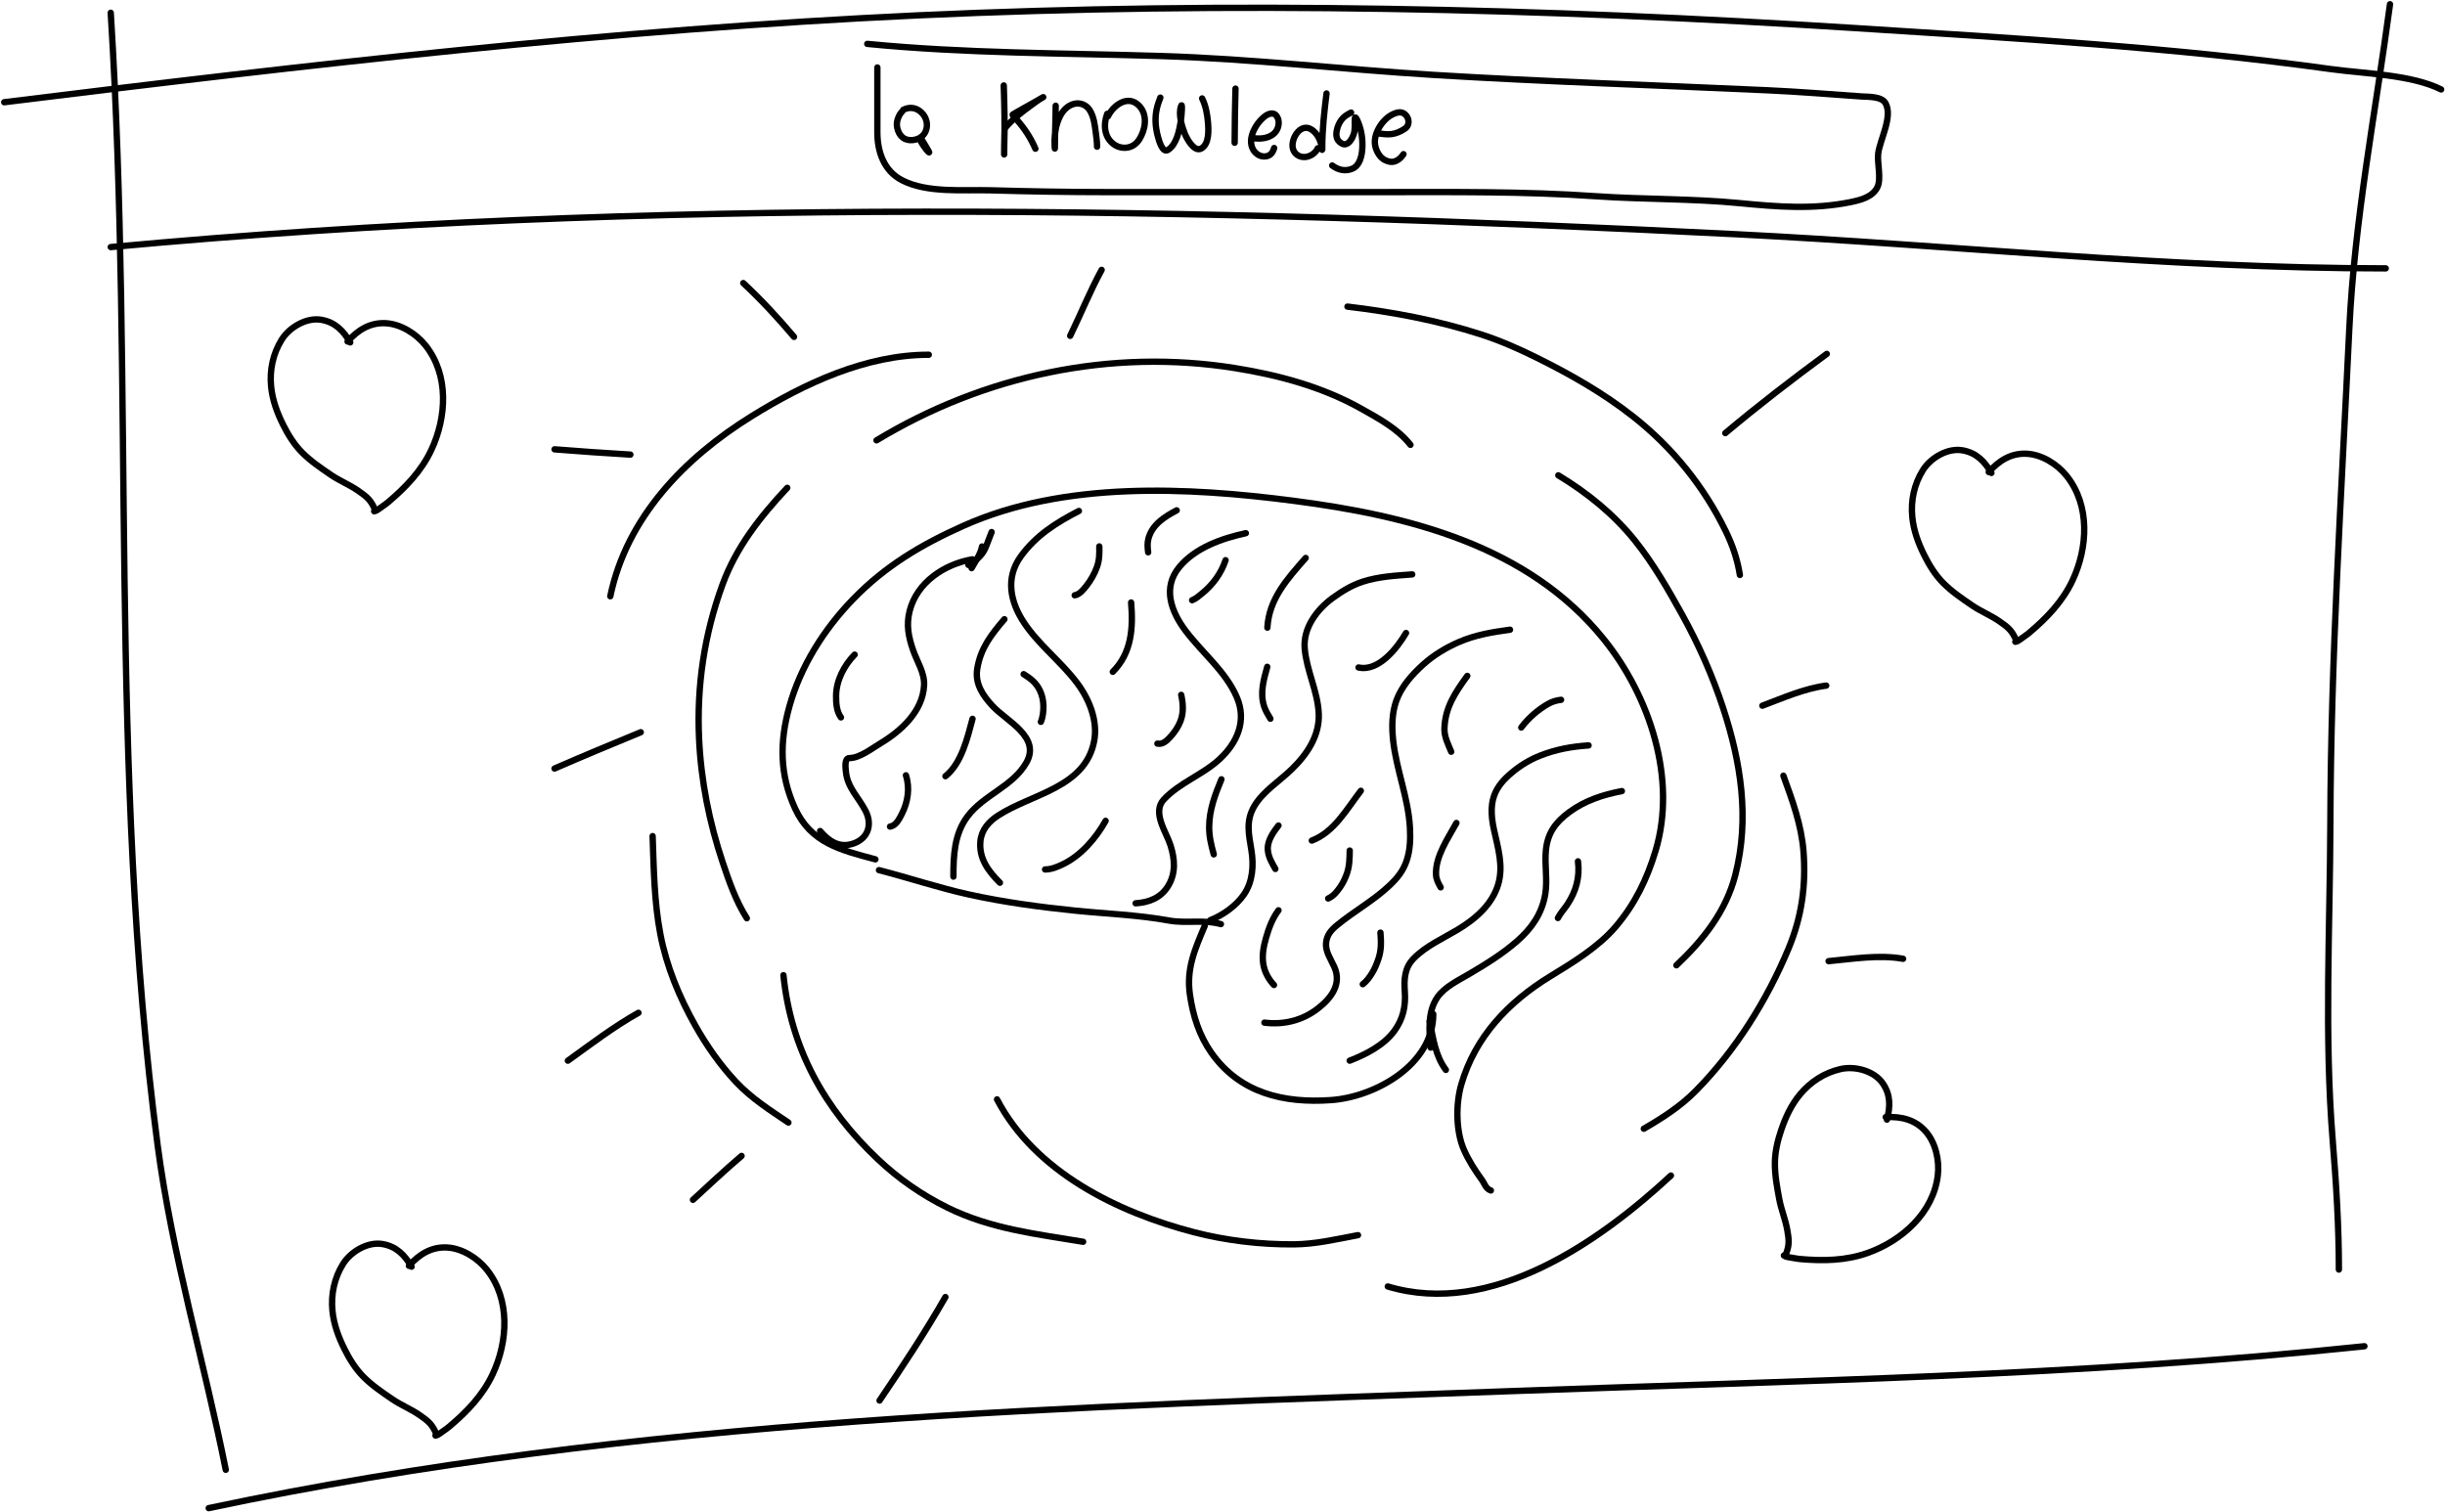 <svg width="1156" height="715" viewBox="0 0 1156 715" fill="none" xmlns="http://www.w3.org/2000/svg">
<path d="M2 48.329C145.608 30.585 289.441 13.922 434.064 7.26C582.071 0.441 729.749 3.869 877.542 13.302C952.13 18.063 1027.91 22.347 1102.02 32.662C1117.53 34.82 1140.04 35.22 1154.17 42.286" stroke="black" stroke-width="3" stroke-linecap="round"/>
<path d="M52.357 6.029C63.506 184.413 51.173 363.729 74.514 541.38C81.34 593.33 96.496 643.683 106.743 694.914" stroke="black" stroke-width="3" stroke-linecap="round"/>
<path d="M1130 2C1123.14 53.241 1113.21 103.801 1110.75 155.533C1107.05 233.24 1102.03 311.15 1101.8 388.966C1101.65 438.801 1098.87 489.668 1102.92 539.366C1104.58 559.735 1105.83 579.807 1105.83 600.242" stroke="black" stroke-width="3" stroke-linecap="round"/>
<path d="M98.686 713.042C301.524 669.968 506.894 665.342 713.266 657.761C847.983 652.812 983.8 650.617 1117.91 636.499" stroke="black" stroke-width="3" stroke-linecap="round"/>
<path d="M52.357 116.814C307.312 93.13 565.881 97.93 821.366 110.771C923.69 115.915 1025.45 126.886 1127.98 126.886" stroke="black" stroke-width="3" stroke-linecap="round"/>
<path d="M413.886 406.293C397.348 401.894 383.39 398.501 375.928 382.279C368.574 366.292 368.529 350.82 373.234 333.969C378.531 314.997 389.617 297.456 403.251 283.39C418.616 267.537 435.525 257.532 455.484 248.599C502.971 227.346 561.443 230.271 611.666 236.781C665.777 243.796 722.478 257.833 758.299 302.251C779.972 329.125 792.999 368.296 782.737 402.322C778.714 415.663 772.973 427.482 763.876 438.153C755.691 447.755 743.641 455.073 732.962 461.599C713.284 473.624 697.437 490.181 690.891 512.793C688.256 521.896 688.312 534.863 692.12 543.566C694.314 548.58 697.375 553.339 700.581 557.747C702.039 559.751 702.428 562.034 704.883 562.852" stroke="black" stroke-width="3" stroke-linecap="round"/>
<path d="M415.588 411.398C429.913 415.081 443.738 419.755 458.179 422.932C474.742 426.576 491.406 428.816 508.286 430.542C522.992 432.046 538.126 432.563 552.673 435.222C560.754 436.699 569.415 434.684 577.253 436.924" stroke="black" stroke-width="3" stroke-linecap="round"/>
<path d="M569.595 437.775C564.845 448.986 560.834 458.115 562.599 470.297C564.029 480.167 566.93 489.488 572.715 497.714C586.153 516.82 606.916 521.709 629.345 520.12C650.458 518.624 677.655 503.181 677.655 479.467" stroke="black" stroke-width="3" stroke-linecap="round"/>
<path d="M675.954 482.871C677.579 490.901 678.63 499.202 683.611 505.844" stroke="black" stroke-width="3" stroke-linecap="round"/>
<path d="M510.097 241.591C499.366 247.085 489.792 253.182 482.64 263.043C475.197 273.305 477.701 284.76 484.238 294.519C491.237 304.967 501.585 312.768 509.147 322.776C514.919 330.415 519.161 340.712 517.313 350.385C513.09 372.494 487.746 375.253 471.816 385.642C467.423 388.508 463.993 392.433 463.521 397.87C462.814 406.002 467.385 411.974 472.767 417.356" stroke="black" stroke-width="3" stroke-linecap="round"/>
<path d="M589.036 252.09C577.776 254.546 565.192 258.903 557.582 268.098C549.484 277.883 553.771 289.227 560.52 298.192C568.401 308.661 579.577 317.491 584.802 329.733C589.578 340.922 584.891 351.275 576.55 358.984C568.62 366.312 557.646 370.079 550.258 377.995C544.546 384.115 551.471 393.446 553.413 399.641C555.482 406.243 556.017 412.779 552.311 418.868C548.886 424.494 543.295 426.68 536.929 427.077" stroke="black" stroke-width="3" stroke-linecap="round"/>
<path d="M667.7 271.576C659.851 272.165 651.919 272.56 644.373 274.992C639.124 276.683 634.448 279.55 630.007 282.788C622.602 288.187 616.068 296.942 616.867 306.577C617.738 317.086 622.986 326.712 623.497 337.277C624.009 347.855 617.929 356.748 610.638 363.799C604.978 369.274 597.23 374.111 593.118 380.998C588.884 388.089 590.438 394.375 591.671 402.014C592.816 409.104 592.342 416.872 588.095 422.991C584.452 428.238 578.167 432.759 572.222 435.046" stroke="black" stroke-width="3" stroke-linecap="round"/>
<path d="M713.936 297.722C705.513 298.872 697.784 300.134 689.939 303.485C683.814 306.102 677.712 309.792 672.781 314.279C667.585 319.007 662.662 324.503 660.223 331.18C658.051 337.127 658.007 343.733 658.675 349.972C660.176 363.98 665.913 377.356 666.631 391.514C666.893 396.686 666.734 401.869 665.083 406.824C663.395 411.888 660.531 415.327 656.697 418.908C649.138 425.97 640.079 430.893 632.142 437.443C629.332 439.762 627.294 442.083 626.96 445.872C626.608 449.854 629.282 453.67 630.851 457.139C634.519 465.242 629.416 471.943 623.025 476.878C615.697 482.536 606.86 484.63 597.824 483.5" stroke="black" stroke-width="3" stroke-linecap="round"/>
<path d="M751.083 352.426C742.915 352.99 735.834 354.257 728.179 357.26C723.314 359.169 718.808 361.927 714.806 365.284C711.11 368.384 707.993 371.707 706.371 376.324C704.589 381.4 705.247 387.227 706.371 392.371C708.208 400.776 710.886 409.369 708.394 417.95C705.567 427.69 697.486 434.584 689.056 439.62C682.066 443.796 674.207 447.236 668.415 453.13C664.055 457.565 663.769 462.997 664.197 468.868C664.696 475.709 663.364 481.804 659.26 487.4C654.292 494.175 645.771 498.54 638.138 501.476" stroke="black" stroke-width="3" stroke-linecap="round"/>
<path d="M766.821 374.027C757.795 375.753 749.406 378.48 741.945 383.971C735.582 388.654 731.812 393.674 730.939 401.663C730.166 408.74 731.778 415.8 730.579 422.853C729.03 431.964 724.182 438.918 717.309 444.935C710.333 451.042 702.487 455.857 694.525 460.553C689.546 463.489 683.043 466.566 679.644 471.457C674.865 478.334 675.744 487.387 676.404 495.304" stroke="black" stroke-width="3" stroke-linecap="round"/>
<path d="M459.749 264.443C446.603 266.689 433.532 275.262 430.085 288.843C428.397 295.489 429.55 301.108 431.727 307.434C433.617 312.928 437.233 318.113 436.906 324.108C436.24 336.316 426.131 345.529 416.252 351.456C412.373 353.784 406.451 358.425 401.599 358.425C399.063 358.425 399.811 363.385 399.957 364.909C400.677 372.426 406.028 377.075 409.263 383.436C412.552 389.906 410.464 396.548 403.284 398.89C396.717 401.031 391.874 397.673 387.746 392.911" stroke="black" stroke-width="3" stroke-linecap="round"/>
<path d="M459.37 268.611C461.08 265.482 463.704 261.934 464.296 258.379" stroke="black" stroke-width="3" stroke-linecap="round"/>
<path d="M457.854 267.095C461.179 265.152 464.217 262.876 465.812 259.263C466.922 256.75 467.784 254.1 468.844 251.558" stroke="black" stroke-width="3" stroke-linecap="round"/>
<path d="M474.887 292.76C468.627 300.07 463.578 306.545 462.034 316.247C460.913 323.292 464.687 328.872 469.361 333.873C476.082 341.064 492.118 348.419 485.312 360.5C478.922 371.842 465.078 375.768 457.408 386.038C451.189 394.365 450.772 404.435 450.772 414.465" stroke="black" stroke-width="3" stroke-linecap="round"/>
<path d="M459.815 339.86C457.433 348.72 454.667 360.859 447.004 366.989" stroke="black" stroke-width="3" stroke-linecap="round"/>
<path d="M534.798 284.847C535.802 296.964 535.06 308.7 526.131 317.629" stroke="black" stroke-width="3" stroke-linecap="round"/>
<path d="M522.74 388.09C518.219 396.213 511.133 404.484 502.602 408.583C499.904 409.88 497.13 411.074 494.104 411.074" stroke="black" stroke-width="3" stroke-linecap="round"/>
<path d="M617.325 263.792C608.649 273.677 599.974 283.156 599.219 296.746" stroke="black" stroke-width="3" stroke-linecap="round"/>
<path d="M577.491 368.449C574.436 375.867 571.738 382.921 571.697 391.022C571.673 395.602 572.675 399.56 573.869 403.938" stroke="black" stroke-width="3" stroke-linecap="round"/>
<path d="M643.399 373.881C636.792 382.443 630.795 393.456 620.223 397.42" stroke="black" stroke-width="3" stroke-linecap="round"/>
<path d="M664.765 299.281C660.707 306.181 651.899 317.708 642.313 315.578" stroke="black" stroke-width="3" stroke-linecap="round"/>
<path d="M693.736 319.561C688.04 327.389 683.192 334.563 682.933 344.548C682.833 348.399 684.709 351.935 686.131 355.412" stroke="black" stroke-width="3" stroke-linecap="round"/>
<path d="M688.601 389.099C684.706 396.24 678.476 405.049 678.971 413.674C679.098 415.891 680.091 417.666 681.146 419.541" stroke="black" stroke-width="3" stroke-linecap="round"/>
<path d="M652.677 440.939C653.011 445.231 653.153 449.099 651.761 453.22C650.975 455.547 650.047 457.935 648.746 460.032C647.553 461.952 646.15 463.962 644.327 465.33" stroke="black" stroke-width="3" stroke-linecap="round"/>
<path d="M746.073 407.243C747.028 414.701 745.189 421.287 741.143 427.482C739.67 429.736 737.793 431.618 736.584 434.035" stroke="black" stroke-width="3" stroke-linecap="round"/>
<path d="M719.255 343.965C722.591 339.505 727.231 335.444 732.103 332.723C734.051 331.636 735.887 331.129 738.076 330.866" stroke="black" stroke-width="3" stroke-linecap="round"/>
<path d="M558.477 328.528C559.38 332.631 559.676 336.822 558.17 340.839C557.129 343.614 555.365 346.155 553.394 348.345C551.796 350.121 549.767 352.091 547.219 351.582" stroke="black" stroke-width="3" stroke-linecap="round"/>
<path d="M483.982 318.743C487.291 320.807 489.877 322.794 491.619 326.359C492.74 328.653 493.25 331.075 493.324 333.618C493.393 336.028 493.094 339.014 492.124 341.276" stroke="black" stroke-width="3" stroke-linecap="round"/>
<path d="M404.081 309.505C399.118 314.551 395.347 321.742 395.302 328.99C395.28 332.465 395.506 336.305 397.601 339.186" stroke="black" stroke-width="3" stroke-linecap="round"/>
<path d="M428.328 366.568C430.307 372.622 429.239 379.333 426.33 384.95C425.091 387.342 423.64 390.341 420.803 390.814" stroke="black" stroke-width="3" stroke-linecap="round"/>
<path d="M556.348 241.28C550.586 244.323 544.807 247.953 542.994 254.583C542.388 256.797 542.559 258.904 542.856 261.13" stroke="black" stroke-width="3" stroke-linecap="round"/>
<path d="M519.749 258.339C519.849 261.716 519.795 264.903 518.629 268.109C517.5 271.212 515.765 274.342 513.701 276.923C512.342 278.621 510.449 281.113 508.118 281.446" stroke="black" stroke-width="3" stroke-linecap="round"/>
<path d="M579.455 264.852C577.295 271.231 573.374 276.547 568.134 280.739C566.695 281.891 565.372 283.121 563.637 283.772" stroke="black" stroke-width="3" stroke-linecap="round"/>
<path d="M604.471 430.386C601.586 434.232 599.913 438.774 598.593 443.364C597.433 447.396 596.601 451.694 597.306 455.895C597.934 459.635 599.768 462.98 602.335 465.707" stroke="black" stroke-width="3" stroke-linecap="round"/>
<path d="M638.149 402.129C638.108 405.929 638.043 409.613 636.743 413.227C635.991 415.318 634.988 417.434 633.732 419.269C632.177 421.541 630.506 423.644 627.963 424.8" stroke="black" stroke-width="3" stroke-linecap="round"/>
<path d="M604.471 390.3C602.052 393.376 599.146 397.522 599.414 401.654C599.639 405.115 601.311 407.895 602.992 410.836" stroke="black" stroke-width="3" stroke-linecap="round"/>
<path d="M599.156 315.267C597.454 321.449 595.626 327.644 597.689 333.991C598.359 336.053 599.535 337.971 600.644 339.819" stroke="black" stroke-width="3" stroke-linecap="round"/>
<path d="M736.764 224.73C750.462 232.989 763.177 243.279 773.187 255.837C781.728 266.553 788.637 278.547 795.264 290.505C803.088 304.621 809.655 319.423 814.696 334.761C823.131 360.424 827.29 386.947 820.496 413.558C816.079 430.857 805.324 444.373 792.619 456.391" stroke="black" stroke-width="3" stroke-linecap="round"/>
<path d="M372.219 230.641C359.445 244.262 347.989 258.826 341.535 276.573C333.003 300.037 329.393 324.103 330.512 349.082C331.41 369.095 335.351 388.799 341.7 407.76C344.757 416.888 347.932 426.026 353.101 434.148" stroke="black" stroke-width="3" stroke-linecap="round"/>
<path d="M843.192 366.744C847.443 378.471 851.686 389.876 852.681 402.419C853.961 418.561 851.873 433.526 845.595 448.539C835.322 473.106 820.642 496.53 801.94 515.577C794.618 523.035 786.146 528.468 777.201 533.662" stroke="black" stroke-width="3" stroke-linecap="round"/>
<path d="M288.55 281.913C296.341 244.516 323.818 216.336 355.408 196.754C380.317 181.314 409.359 167.717 439.137 167.717" stroke="black" stroke-width="3" stroke-linecap="round"/>
<path d="M414.419 208.194C465.131 177.516 525.045 164.623 583.9 174.032C604.569 177.336 625.218 182.905 643.543 193.194C651.727 197.79 660.995 202.769 666.868 210.32" stroke="black" stroke-width="3" stroke-linecap="round"/>
<path d="M637.075 144.963C658.487 147.508 679.643 151.478 700.211 158.101C709.064 160.951 717.621 164.706 725.956 168.813C742.152 176.793 758.031 185.803 772.241 197.008C790.769 211.619 805.601 229.968 815.949 251.176C819.182 257.802 821.472 264.583 822.619 271.842" stroke="black" stroke-width="3" stroke-linecap="round"/>
<path d="M308.564 395.308C309.111 410.774 309.294 426.415 312.218 441.671C315.144 456.934 321.102 471.314 328.701 484.814C334.111 494.426 340.453 503.509 348.011 511.562C355.302 519.329 364 524.83 372.758 530.742" stroke="black" stroke-width="3" stroke-linecap="round"/>
<path d="M370.41 461.068C373.935 495.822 389.781 524.234 415.119 548.139C424.938 557.401 435.81 564.943 447.912 570.928C468.304 581.013 489.921 583.41 512.106 587.107" stroke="black" stroke-width="3" stroke-linecap="round"/>
<path d="M471.397 519.782C489.339 554.064 528.329 573.194 564.513 582.584C579.77 586.543 596.028 588.442 611.789 588.325C621.989 588.249 632.072 585.848 642.059 583.976" stroke="black" stroke-width="3" stroke-linecap="round"/>
<path d="M790.018 555.793C756.106 587.234 705.15 622.944 656.15 608.244" stroke="black" stroke-width="3" stroke-linecap="round"/>
<path d="M815.731 204.772C831.335 191.697 847.306 179.371 863.705 167.319" stroke="black" stroke-width="3" stroke-linecap="round"/>
<path d="M302.958 346.195C289.299 351.794 275.703 357.463 262.175 363.366" stroke="black" stroke-width="3" stroke-linecap="round"/>
<path d="M350.614 546.513C342.742 553.221 335.241 560.271 327.632 567.271" stroke="black" stroke-width="3" stroke-linecap="round"/>
<path d="M446.992 613.236C437.342 630.08 426.724 646.088 415.854 662.166" stroke="black" stroke-width="3" stroke-linecap="round"/>
<path d="M375.419 159.275C367.767 150.26 360.048 141.889 351.419 133.836" stroke="black" stroke-width="3" stroke-linecap="round"/>
<path d="M505.979 158.795C511.031 148.425 515.331 137.73 520.858 127.596" stroke="black" stroke-width="3" stroke-linecap="round"/>
<path d="M833.252 333.652C843.104 329.963 852.962 325.544 863.447 324.146" stroke="black" stroke-width="3" stroke-linecap="round"/>
<path d="M864.565 454.432C875.895 453.373 888.479 451.257 899.793 453.314" stroke="black" stroke-width="3" stroke-linecap="round"/>
<path d="M298.044 214.934C286.081 214.226 274.133 213.4 262.188 212.444" stroke="black" stroke-width="3" stroke-linecap="round"/>
<path d="M301.87 478.851C290.095 485.446 279.427 493.622 268.49 501.489" stroke="black" stroke-width="3" stroke-linecap="round"/>
<path d="M410.039 20.744C456.355 25.288 502.677 25.057 549.134 26.496C592.15 27.827 635.022 32.809 677.964 35.432C730.532 38.644 783.121 40.268 835.729 42.688C850.579 43.371 865.332 44.55 880.147 45.608C883.101 45.819 889.584 45.459 891.473 48.793C895.033 55.076 888.847 66.092 888.022 72.507C887.454 76.925 889.585 84.387 887.668 88.433C885.414 93.192 879.568 94.626 874.75 95.6C857.244 99.141 840.165 97.76 822.501 96.043C799.919 93.847 777.052 94.338 754.413 92.769C720.681 90.431 686.594 90.823 652.791 90.823C609.508 90.823 566.226 90.823 522.943 90.823C504.721 90.823 486.595 90.495 468.393 89.982C455.461 89.618 438.461 91.378 426.541 85.248C417.83 80.768 414.817 71.656 414.817 62.508C414.817 52.303 414.817 42.098 414.817 31.893" stroke="black" stroke-width="3" stroke-linecap="round"/>
<path d="M474.577 40.398C474.886 49.84 475.126 59.238 474.811 68.678C474.763 70.121 474.768 71.562 474.768 73.005" stroke="black" stroke-width="3" stroke-linecap="round"/>
<path d="M475.344 60.346C478.905 56.175 483.409 52.757 487.832 49.551C489.326 48.469 490.871 47.284 492.478 46.365C496.334 44.162 484.791 50.816 480.885 52.929C480.172 53.315 479.505 53.772 478.796 54.165C478.455 54.355 480.68 56.546 480.799 56.68C484.414 60.722 487.401 65.335 489.537 70.319" stroke="black" stroke-width="3" stroke-linecap="round"/>
<path d="M499.127 49.988C499.127 56.667 498.744 63.314 498.744 69.989C498.744 71.201 498.554 67.567 498.594 66.356C498.72 62.565 499.302 58.915 500.939 55.444C502.338 52.478 504.622 49.894 507.897 49.093C510.705 48.407 513.572 49.568 515.143 51.97C517.227 55.158 517.617 59.218 518.116 62.903C518.405 65.041 518.691 67.199 518.691 69.36" stroke="black" stroke-width="3" stroke-linecap="round"/>
<path d="M523.87 54.975C526.132 50.144 532.6 45.032 537.776 49.275C542.315 52.995 541.958 59.446 539.555 64.299C538.496 66.44 537.191 68.177 534.973 69.19C532.44 70.347 529.287 69.99 527.003 68.487C522.014 65.204 521.55 58.989 523.486 53.824" stroke="black" stroke-width="3" stroke-linecap="round"/>
<path d="M548.612 46.152C547.078 49.932 546.247 53.333 546.353 57.426C546.422 60.065 546.893 62.583 547.611 65.12C547.964 66.366 549.612 72.567 552.257 70.863C556.304 68.254 557.552 61.773 558.277 57.383C558.667 55.021 559.165 47.935 558.394 50.202C557.087 54.047 558.725 59.543 560.142 63.138C561.01 65.34 564.549 72.032 567.899 70.245C571.819 68.154 571.437 61.344 571.117 57.682C570.791 53.942 570.064 49.927 568.368 46.536" stroke="black" stroke-width="3" stroke-linecap="round"/>
<path d="M584.137 41.895C583.947 50.425 583.745 58.963 583.745 67.494" stroke="black" stroke-width="3" stroke-linecap="round"/>
<path d="M591.712 65.144C596.609 66.246 603.381 65.06 604.453 59.31C604.765 57.638 604.469 55.969 603.401 54.615C602.091 52.953 599.735 53.764 598.315 54.782C593.969 57.898 589.394 65.587 592.554 70.854C593.769 72.879 596.005 74.261 598.417 73.938C600.762 73.623 601.776 72.098 602.422 69.976" stroke="black" stroke-width="3" stroke-linecap="round"/>
<path d="M627.182 44.183C626.132 52.652 625.171 61.147 625.171 69.689C625.171 70.006 625.203 70.347 625.171 70.663C625.083 71.545 624.895 68.909 624.65 68.058C623.899 65.448 622.566 62.991 620.313 61.394C615.413 57.92 610.938 64.453 611.112 68.976C611.255 72.693 614.538 74.949 618.079 74.07C620.228 73.537 622.12 72.106 623.049 70.093" stroke="black" stroke-width="3" stroke-linecap="round"/>
<path d="M638.796 53.229C637.039 54.117 635.448 55.015 634.248 56.623C633.092 58.172 632.354 59.935 632.002 61.828C631.768 63.087 631.725 64.325 632.207 65.538C632.69 66.756 634.109 68.02 635.433 68.206C637.774 68.537 639.482 65.219 640.037 63.485C640.829 61.012 640.431 58.454 640.589 55.922C640.675 54.548 641.815 57.02 641.911 57.237C643.738 61.369 644.404 66.096 644.07 70.589C643.832 73.799 642.828 78.264 639.528 79.697C636.111 81.181 632.738 80.403 629.862 78.245" stroke="black" stroke-width="3" stroke-linecap="round"/>
<path d="M651.752 63.1C653.775 63.346 655.865 63.652 657.906 63.405C660.167 63.131 662.375 62.077 664.258 60.832C666.229 59.529 666.449 56.765 665.067 54.904C663.554 52.868 661.739 52.764 659.457 53.618C656.147 54.858 653.479 57.682 651.819 60.726C650.388 63.348 649.551 66.455 650.313 69.419C650.943 71.865 652.477 74.513 654.796 75.672C656.494 76.521 658.32 76.901 660.074 76.07C661.633 75.33 662.655 74.308 663.568 72.887" stroke="black" stroke-width="3" stroke-linecap="round"/>
<path d="M427.025 51.944C429.552 50.615 432.414 50.692 434.742 52.412C436.58 53.769 437.855 55.755 438.168 58.029C438.444 60.029 437.944 62.201 436.599 63.742C435.303 65.226 433.537 66.038 431.572 66.23C429.969 66.387 428.196 66.105 426.905 65.075C425.371 63.851 424.493 62.054 424.157 60.155C423.872 58.536 424.097 57.081 424.726 55.57C425.156 54.537 425.785 53.384 426.627 52.627" stroke="black" stroke-width="3" stroke-linecap="round"/>
<path d="M435.437 65.415C436.373 66.979 437.389 68.494 438.273 70.089C438.615 70.707 439.717 72.468 439.185 72.003C438.189 71.131 437.398 70.029 436.672 68.933C436.208 68.234 435.7 67.532 435.323 66.78" stroke="black" stroke-width="3" stroke-linecap="round"/>
<path d="M940.279 223.188C945.136 217.784 950.799 214.18 958.194 214.527C965.411 214.866 972.768 219.51 977.203 225.109C988.281 239.095 987.143 258.938 979.915 274.383C975.234 284.386 967.72 292.176 959.393 299.201C957.952 300.416 956.359 301.361 954.876 302.507C954.273 302.972 953.597 303.313 952.851 303.438" stroke="black" stroke-width="3" stroke-linecap="round"/>
<path d="M941.536 223.607C938.313 218.127 934.461 214.087 927.917 212.921C920.877 211.666 912.804 216.437 909.141 222.315C904.982 228.988 903.373 236.702 904.135 244.49C904.76 250.876 907 256.902 909.851 262.603C912.2 267.301 915.03 271.864 918.744 275.617C922.853 279.768 927.609 282.966 932.41 286.245C936.547 289.07 941.272 290.923 945.378 293.788C947.127 295.008 948.901 296.227 950.336 297.827C951.694 299.339 952.579 301.217 953.479 303.019" stroke="black" stroke-width="3" stroke-linecap="round"/>
<path d="M193.327 598.469C198.184 593.065 203.847 589.461 211.241 589.808C218.459 590.147 225.816 594.791 230.251 600.39C241.329 614.376 240.19 634.219 232.963 649.664C228.282 659.667 220.768 667.457 212.44 674.482C211 675.697 209.407 676.642 207.924 677.788C207.321 678.253 206.645 678.594 205.898 678.719" stroke="black" stroke-width="3" stroke-linecap="round"/>
<path d="M194.584 598.888C191.36 593.408 187.509 589.368 180.965 588.202C173.925 586.947 165.851 591.718 162.188 597.596C158.029 604.269 156.421 611.983 157.183 619.771C157.808 626.157 160.048 632.183 162.898 637.884C165.247 642.582 168.077 647.145 171.792 650.898C175.9 655.049 180.656 658.247 185.458 661.526C189.595 664.351 194.32 666.204 198.425 669.069C200.175 670.289 201.949 671.508 203.384 673.108C204.742 674.62 205.627 676.498 206.527 678.3" stroke="black" stroke-width="3" stroke-linecap="round"/>
<path d="M164.327 161.469C169.184 156.065 174.847 152.461 182.241 152.808C189.459 153.147 196.816 157.791 201.251 163.39C212.329 177.376 211.19 197.219 203.963 212.664C199.282 222.667 191.768 230.457 183.44 237.482C182 238.697 180.407 239.642 178.924 240.788C178.321 241.253 177.645 241.594 176.898 241.719" stroke="black" stroke-width="3" stroke-linecap="round"/>
<path d="M165.584 161.888C162.36 156.408 158.509 152.368 151.965 151.202C144.925 149.947 136.851 154.718 133.188 160.596C129.029 167.269 127.421 174.983 128.183 182.771C128.808 189.157 131.048 195.183 133.898 200.884C136.247 205.582 139.077 210.145 142.792 213.898C146.9 218.049 151.656 221.247 156.458 224.526C160.595 227.351 165.32 229.204 169.425 232.069C171.175 233.289 172.949 234.508 174.384 236.108C175.742 237.62 176.627 239.498 177.527 241.3" stroke="black" stroke-width="3" stroke-linecap="round"/>
<path d="M891.563 528.166C898.82 527.81 905.367 529.294 910.327 534.789C915.168 540.153 917.051 548.647 916.198 555.738C914.066 573.452 899.175 586.616 883.118 592.359C872.719 596.078 861.897 596.228 851.045 595.26C849.169 595.093 847.376 594.627 845.518 594.381C844.763 594.281 844.044 594.041 843.43 593.598" stroke="black" stroke-width="3" stroke-linecap="round"/>
<path d="M892.151 529.354C893.772 523.207 893.928 517.627 890.149 512.159C886.083 506.277 877.011 503.903 870.258 505.441C862.591 507.186 855.981 511.476 850.987 517.5C846.892 522.44 844.191 528.274 842.15 534.312C840.468 539.288 839.22 544.511 839.171 549.791C839.116 555.631 840.194 561.26 841.246 566.978C842.153 571.905 844.164 576.565 845.021 581.497C845.386 583.599 845.769 585.717 845.644 587.863C845.526 589.891 844.815 591.842 844.171 593.75" stroke="black" stroke-width="3" stroke-linecap="round"/>
</svg>
